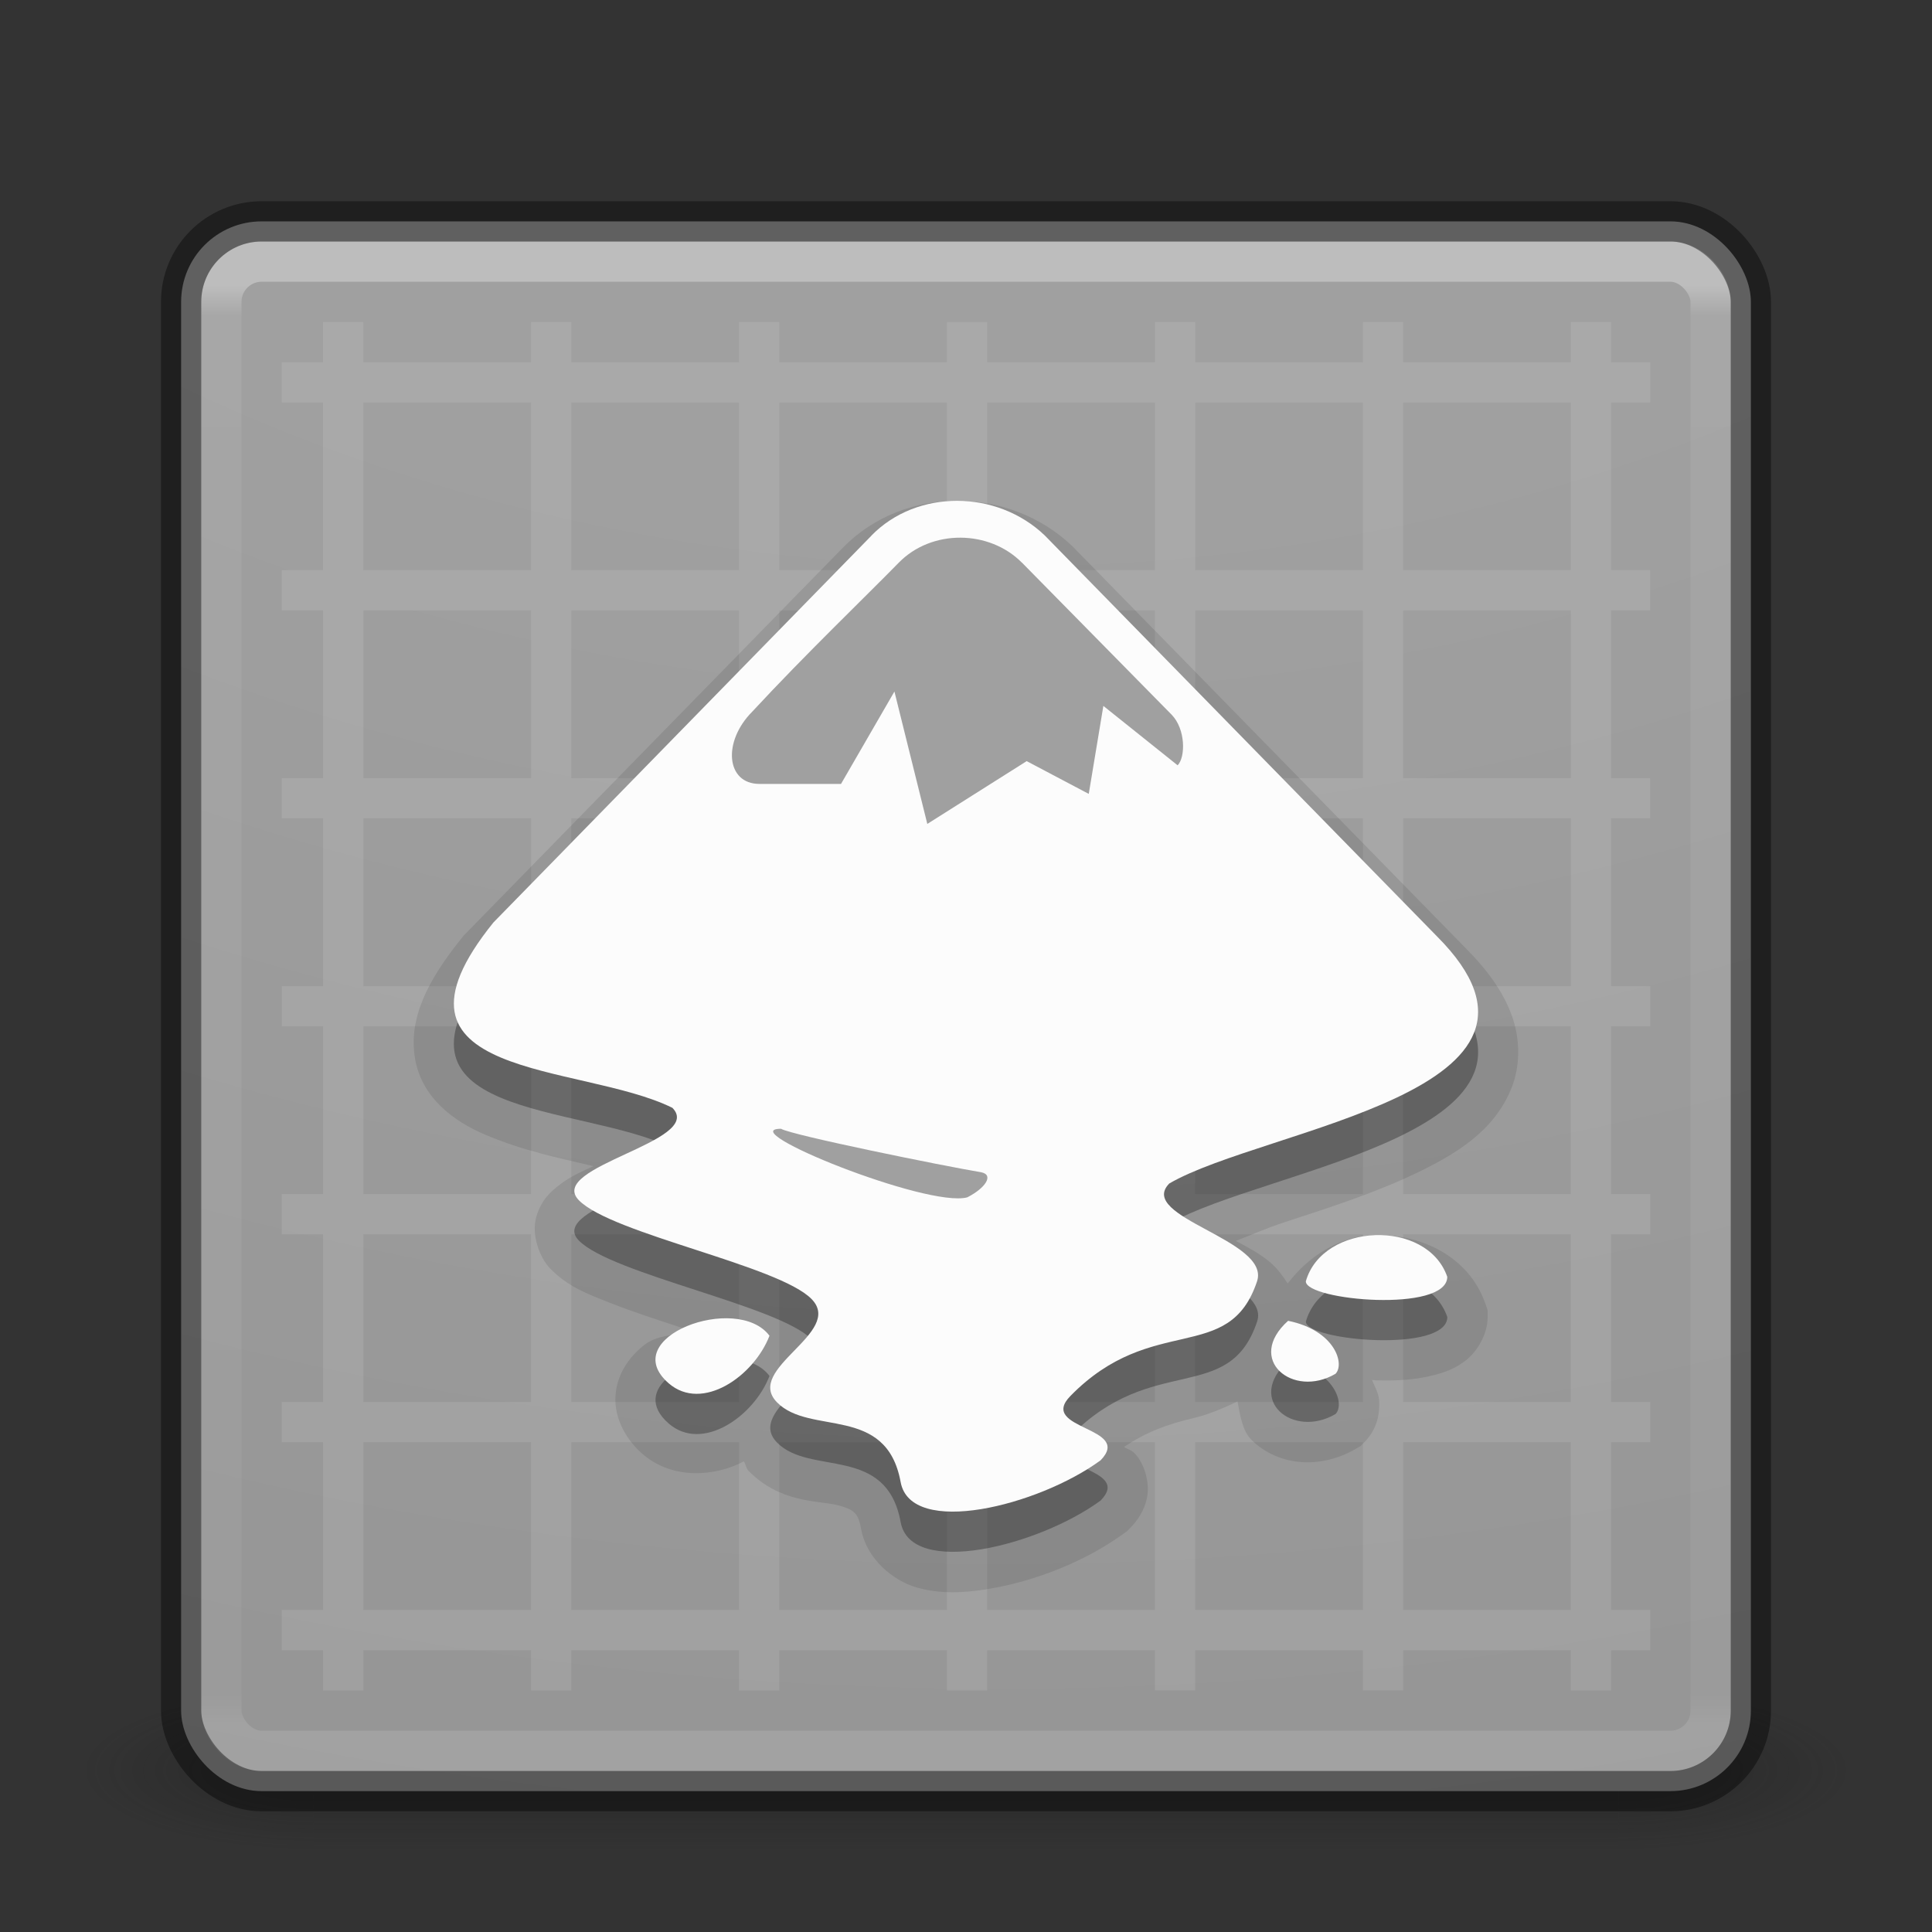 <?xml version="1.0" encoding="UTF-8" standalone="no"?>
<!-- Created with Inkscape (http://www.inkscape.org/) -->

<svg
   xmlns:dc="http://purl.org/dc/elements/1.1/"
   xmlns:cc="http://creativecommons.org/ns#"
   xmlns:rdf="http://www.w3.org/1999/02/22-rdf-syntax-ns#"
   xmlns:svg="http://www.w3.org/2000/svg"
   xmlns="http://www.w3.org/2000/svg"
   xmlns:xlink="http://www.w3.org/1999/xlink"
   xmlns:sodipodi="http://sodipodi.sourceforge.net/DTD/sodipodi-0.dtd"
   xmlns:inkscape="http://www.inkscape.org/namespaces/inkscape"
   version="1.1"
   width="48"
   height="48"
   id="svg6649"
   inkscape:version="0.91 r13725"
   sodipodi:docname="inkscape_48.svg"
   inkscape:export-filename="/home/francisco/Documents/brackets.png"
   inkscape:export-xdpi="90"
   inkscape:export-ydpi="90">
  <rect width="100%" height="100%" fill="#333333" stroke="none"/>
  <sodipodi:namedview
     pagecolor="#ffffff"
     bordercolor="#666666"
     borderopacity="1"
     objecttolerance="10"
     gridtolerance="10"
     guidetolerance="10"
     inkscape:pageopacity="0"
     inkscape:pageshadow="2"
     inkscape:window-width="1366"
     inkscape:window-height="705"
     id="namedview108"
     showgrid="false"
     showguides="true"
     inkscape:guide-bbox="true"
     inkscape:zoom="11.083333"
     inkscape:cx="24"
     inkscape:cy="24"
     inkscape:window-x="0"
     inkscape:window-y="30"
     inkscape:window-maximized="1"
     inkscape:current-layer="svg6649">
    <sodipodi:guide
       position="14.419,-16.333"
       orientation="1,0"
       id="guide4198" />
    <sodipodi:guide
       position="23.246,43.045"
       orientation="0,1"
       id="guide4200" />
    <sodipodi:guide
       position="28.107,3.005"
       orientation="0,1"
       id="guide4202" />
    <sodipodi:guide
       position="44.017,15.291"
       orientation="1,0"
       id="guide4204" />
  </sodipodi:namedview>
  <defs
     id="defs6651">
    <linearGradient
       x1="24"
       y1="5"
       x2="24"
       y2="43"
       id="linearGradient3058"
       xlink:href="#linearGradient3924-1"
       gradientUnits="userSpaceOnUse"
       gradientTransform="translate(4e-6,1)" />
    <linearGradient
       id="linearGradient3924-1">
      <stop
         id="stop3926-3"
         style="stop-color:#ffffff;stop-opacity:1"
         offset="0" />
      <stop
         id="stop3928-91"
         style="stop-color:#ffffff;stop-opacity:0.235"
         offset="0.063" />
      <stop
         id="stop3930-6"
         style="stop-color:#ffffff;stop-opacity:0.157"
         offset="0.951" />
      <stop
         id="stop3932-6"
         style="stop-color:#ffffff;stop-opacity:0.392"
         offset="1" />
    </linearGradient>
    <radialGradient
       cx="6.73"
       cy="9.957"
       r="12.672"
       fx="6.2"
       fy="9.957"
       id="radialGradient5521-1"
       xlink:href="#linearGradient2867-449-88-871-390-598-476-591-434-148-57-177-8-3-3-6-4-8-8-8"
       gradientUnits="userSpaceOnUse"
       gradientTransform="matrix(0,9.498,-11.66,0,140.931,-79.161)" />
    <linearGradient
       id="linearGradient2867-449-88-871-390-598-476-591-434-148-57-177-8-3-3-6-4-8-8-8">
      <stop
         id="stop3750-1-0-7-6-6-1-3-9"
         style="stop-color:#29abe2;stop-opacity:1"
         offset="0" />
      <stop
         id="stop3752-3-7-4-0-32-8-923-0"
         style="stop-color:#28aae1;stop-opacity:1"
         offset="0.262" />
      <stop
         id="stop3754-1-8-5-2-7-6-7-1"
         style="stop-color:#1d99d6;stop-opacity:1"
         offset="0.705" />
      <stop
         id="stop3756-1-6-2-6-6-1-96-6"
         style="stop-color:#0274bd;stop-opacity:1"
         offset="1" />
    </linearGradient>
    <radialGradient
       cx="4.993"
       cy="43.5"
       r="2.5"
       fx="4.993"
       fy="43.5"
       id="radialGradient3013"
       xlink:href="#linearGradient3688-166-749"
       gradientUnits="userSpaceOnUse"
       gradientTransform="matrix(2.004,0,0,1.4,27.988,-17.4)" />
    <linearGradient
       id="linearGradient3688-166-749">
      <stop
         id="stop2883"
         style="stop-color:#181818;stop-opacity:1"
         offset="0" />
      <stop
         id="stop2885"
         style="stop-color:#181818;stop-opacity:0"
         offset="1" />
    </linearGradient>
    <radialGradient
       cx="4.993"
       cy="43.5"
       r="2.5"
       fx="4.993"
       fy="43.5"
       id="radialGradient3015"
       xlink:href="#linearGradient3688-464-309"
       gradientUnits="userSpaceOnUse"
       gradientTransform="matrix(2.004,0,0,1.4,-20.012,-104.4)" />
    <linearGradient
       id="linearGradient3688-464-309">
      <stop
         id="stop2889"
         style="stop-color:#181818;stop-opacity:1"
         offset="0" />
      <stop
         id="stop2891"
         style="stop-color:#181818;stop-opacity:0"
         offset="1" />
    </linearGradient>
    <linearGradient
       id="linearGradient3702-501-757">
      <stop
         id="stop2895"
         style="stop-color:#181818;stop-opacity:0"
         offset="0" />
      <stop
         id="stop2897"
         style="stop-color:#181818;stop-opacity:1"
         offset="0.5" />
      <stop
         id="stop2899"
         style="stop-color:#181818;stop-opacity:0"
         offset="1" />
    </linearGradient>
    <linearGradient
       x1="25.058"
       y1="47.028"
       x2="25.058"
       y2="39.999"
       id="linearGradient6647"
       xlink:href="#linearGradient3702-501-757"
       gradientUnits="userSpaceOnUse" />
    <radialGradient
       id="radialGradient3045"
       gradientUnits="userSpaceOnUse"
       cy="8.45"
       cx="11.546"
       gradientTransform="matrix(1.9428e-8,2.337,-2.472,-4.3056e-8,-1.984,-17.371)"
       r="20">
      <stop
         id="stop3750-6-3-7-0-5-3-5-7"
         stop-color="#a0a0a0"
         offset="0" />
      <stop
         id="stop3752-3-7-7-6-4-4-3-4"
         stop-color="#a0a0a0"
         offset=".262" />
      <stop
         id="stop3754-1-7-4-6-36-7-7-2-4"
         stop-color="#8e8e8e"
         offset=".705" />
      <stop
         id="stop3756-7-5-7-1-4-3-1-7"
         stop-color="#666"
         offset="1" />
    </radialGradient>
    <linearGradient
       id="linearGradient3037"
       y2="43"
       gradientUnits="userSpaceOnUse"
       x2="24"
       gradientTransform="translate(-46.874,-4.936)"
       y1="5"
       x1="24">
      <stop
         id="stop3926-2-0"
         stop-color="#fff"
         offset="0" />
      <stop
         id="stop3928-2-0"
         stop-color="#fff"
         stop-opacity=".235"
         offset=".063" />
      <stop
         id="stop3930-6-1"
         stop-color="#fff"
         stop-opacity=".157"
         offset=".951" />
      <stop
         id="stop3932-1-6"
         stop-color="#fff"
         stop-opacity=".392"
         offset="1" />
    </linearGradient>
    <radialGradient
       gradientTransform="matrix(2.004,0,0,1.4,27.988,-17.4)"
       gradientUnits="userSpaceOnUse"
       xlink:href="#linearGradient3688-166-749"
       id="radialGradient3013-896"
       fy="43.5"
       fx="4.993"
       r="2.5"
       cy="43.5"
       cx="4.993" />
    <radialGradient
       gradientTransform="matrix(2.004,0,0,1.4,-20.012,-104.4)"
       gradientUnits="userSpaceOnUse"
       xlink:href="#linearGradient3688-166-749"
       id="radialGradient3015-826"
       fy="43.5"
       fx="4.993"
       r="2.5"
       cy="43.5"
       cx="4.993" />
    <radialGradient
       gradientTransform="matrix(0,9.498,-11.66,0,140.931,-79.161)"
       gradientUnits="userSpaceOnUse"
       xlink:href="#radialGradient3045"
       id="radialGradient4144"
       fy="9.957"
       fx="6.2"
       r="12.672"
       cy="9.957"
       cx="6.73" />
    <linearGradient
       id="linearGradient2867-449-88-871-390-598-476-591-434-148-57-177-8-3-3-6-4-8-8-8-5">
      <stop
         offset="0"
         style="stop-color:#919caf;stop-opacity:1"
         id="stop3750-1-0-7-6-6-1-3-9-3" />
      <stop
         offset="0.262"
         style="stop-color:#68758e;stop-opacity:1"
         id="stop3752-3-7-4-0-32-8-923-0-7" />
      <stop
         offset="0.705"
         style="stop-color:#485a6c;stop-opacity:1"
         id="stop3754-1-8-5-2-7-6-7-1-9" />
      <stop
         offset="1"
         style="stop-color:#444c5c;stop-opacity:1"
         id="stop3756-1-6-2-6-6-1-96-6-0" />
    </linearGradient>
    <linearGradient
       gradientTransform="translate(1.17e-5,1)"
       gradientUnits="userSpaceOnUse"
       xlink:href="#linearGradient4187"
       id="linearGradient3153"
       y2="41.891"
       x2="24"
       y1="6.111"
       x1="24" />
    <linearGradient
       id="linearGradient4187">
      <stop
         offset="0"
         style="stop-color:#ffffff;stop-opacity:1"
         id="stop4189" />
      <stop
         offset="0.021"
         style="stop-color:#ffffff;stop-opacity:0.235"
         id="stop4191" />
      <stop
         offset="0.977"
         style="stop-color:#ffffff;stop-opacity:0.157"
         id="stop4193" />
      <stop
         offset="1"
         style="stop-color:#ffffff;stop-opacity:0.392"
         id="stop4195" />
    </linearGradient>
  </defs>
  <g
     id="g22"
     transform="translate(-137.22,-35.542)" />
  <g
     style="opacity:0.4"
     id="g3712-0"
     transform="matrix(1.158,0,0,0.571,-3.789,19.143)">
    <rect
       style="fill:url(#radialGradient3013-896);fill-opacity:1;stroke:none"
       id="rect2801-4"
       y="40"
       x="38"
       height="7"
       width="5" />
    <rect
       style="fill:url(#radialGradient3015-826);fill-opacity:1;stroke:none"
       id="rect3696-8"
       transform="scale(-1,-1)"
       y="-47"
       x="-10"
       height="7"
       width="5" />
    <rect
       style="fill:url(#linearGradient6647);fill-opacity:1;stroke:none"
       id="rect3700-7"
       y="40"
       x="10"
       height="7"
       width="28" />
  </g>
  <rect
     style="color:#000000;display:inline;overflow:visible;visibility:visible;fill:url(#radialGradient4144);fill-opacity:1.0;fill-rule:nonzero;stroke:none;stroke-width:1;marker:none;enable-background:accumulate"
     id="rect5505-21"
     y="5.5"
     x="4.5"
     ry="2"
     rx="2"
     height="39"
     width="39" />
  <rect
     style="opacity:0.3;fill:none;stroke:url(#linearGradient3153);stroke-width:1;stroke-linecap:round;stroke-linejoin:round;stroke-miterlimit:4;stroke-dasharray:none;stroke-dashoffset:0;stroke-opacity:1"
     id="rect6741-1-3"
     y="6.5"
     x="5.5"
     ry="1"
     rx="1"
     height="37"
     width="37" />
  <rect
     style="color:#000000;display:inline;overflow:visible;visibility:visible;opacity:0.4;fill:none;stroke:#000000;stroke-width:1;stroke-linecap:round;stroke-linejoin:round;stroke-miterlimit:4;stroke-dasharray:none;stroke-dashoffset:0;stroke-opacity:1;marker:none;enable-background:accumulate"
     id="rect5505-21-6"
     y="5.5"
     x="4.5"
     ry="2"
     rx="2"
     height="39"
     width="39" />
  <path
     style="color:#000000;font-style:normal;font-variant:normal;font-weight:normal;font-stretch:normal;font-size:medium;line-height:normal;font-family:sans-serif;text-indent:0;text-align:start;text-decoration:none;text-decoration-line:none;text-decoration-style:solid;text-decoration-color:#000000;letter-spacing:normal;word-spacing:normal;text-transform:none;direction:ltr;block-progression:tb;writing-mode:lr-tb;baseline-shift:baseline;text-anchor:start;white-space:normal;clip-rule:nonzero;display:inline;overflow:visible;visibility:visible;opacity:0.1;isolation:auto;mix-blend-mode:normal;color-interpolation:sRGB;color-interpolation-filters:linearRGB;solid-color:#000000;solid-opacity:1;fill:#ffffff;fill-opacity:1;fill-rule:evenodd;stroke:none;stroke-width:1px;stroke-linecap:butt;stroke-linejoin:miter;stroke-miterlimit:4;stroke-dasharray:none;stroke-dashoffset:0;stroke-opacity:1;color-rendering:auto;image-rendering:auto;shape-rendering:auto;text-rendering:auto;enable-background:accumulate"
     d="M 8.027 8 L 8.027 9 L 7 9 L 7 10 L 8.027 10 L 8.027 14.166 L 7 14.166 L 7 15.166 L 8.027 15.166 L 8.027 19.332 L 7 19.332 L 7 20.332 L 8.027 20.332 L 8.027 24.5 L 7.002 24.5 L 7.002 25.5 L 8.027 25.5 L 8.027 29.666 L 7 29.666 L 7 30.666 L 8.027 30.666 L 8.027 34.832 L 7 34.832 L 7 35.832 L 8.027 35.832 L 8.027 40 L 7 40 L 7 41 L 8.027 41 L 8.027 42 L 9.027 42 L 9.027 41 L 13.195 41 L 13.195 42 L 14.195 42 L 14.195 41 L 18.361 41 L 18.361 42 L 19.361 42 L 19.361 41 L 23.527 41 L 23.527 42 L 24.527 42 L 24.527 41 L 28.695 41 L 28.695 41.998 L 29.695 41.998 L 29.695 41 L 33.861 41 L 33.861 41.998 L 34.861 41.998 L 34.861 41 L 39.027 41 L 39.027 42 L 40.027 42 L 40.027 41 L 41 41 L 41 40 L 40.027 40 L 40.027 35.832 L 41 35.832 L 41 34.832 L 40.027 34.832 L 40.027 30.666 L 41 30.666 L 41 29.666 L 40.027 29.666 L 40.027 25.5 L 41 25.5 L 41 24.5 L 40.027 24.5 L 40.027 20.332 L 40.998 20.332 L 40.998 19.332 L 40.027 19.332 L 40.027 15.166 L 40.998 15.166 L 40.998 14.166 L 40.027 14.166 L 40.027 10 L 41 10 L 41 9 L 40.027 9 L 40.027 8 L 39.027 8 L 39.027 9 L 34.861 9 L 34.861 8 L 33.861 8 L 33.861 9 L 29.695 9 L 29.695 8 L 28.695 8 L 28.695 9 L 24.527 9 L 24.527 8.002 L 23.527 8.002 L 23.527 9 L 19.361 9 L 19.361 8 L 18.361 8 L 18.361 9 L 14.195 9 L 14.195 8 L 13.195 8 L 13.195 9 L 9.027 9 L 9.027 8 L 8.027 8 z M 9.027 10 L 13.195 10 L 13.195 14.166 L 9.027 14.166 L 9.027 10 z M 14.195 10 L 18.361 10 L 18.361 14.166 L 14.195 14.166 L 14.195 10 z M 19.361 10 L 23.527 10 L 23.527 14.166 L 19.361 14.166 L 19.361 10 z M 24.527 10 L 28.695 10 L 28.695 14.166 L 24.527 14.166 L 24.527 10 z M 29.695 10 L 33.861 10 L 33.861 14.166 L 29.695 14.166 L 29.695 10 z M 34.861 10 L 39.027 10 L 39.027 14.166 L 34.861 14.166 L 34.861 10 z M 9.027 15.166 L 13.195 15.166 L 13.195 19.332 L 9.027 19.332 L 9.027 15.166 z M 14.195 15.166 L 18.361 15.166 L 18.361 19.332 L 14.195 19.332 L 14.195 15.166 z M 19.361 15.166 L 23.527 15.166 L 23.527 19.332 L 19.361 19.332 L 19.361 15.166 z M 24.527 15.166 L 28.695 15.166 L 28.695 19.332 L 24.527 19.332 L 24.527 15.166 z M 29.695 15.166 L 33.861 15.166 L 33.861 19.332 L 29.695 19.332 L 29.695 15.166 z M 34.861 15.166 L 39.027 15.166 L 39.027 19.332 L 34.861 19.332 L 34.861 15.166 z M 9.027 20.332 L 13.195 20.332 L 13.195 24.5 L 9.027 24.5 L 9.027 20.332 z M 14.195 20.332 L 18.361 20.332 L 18.361 24.5 L 14.195 24.5 L 14.195 20.332 z M 19.361 20.332 L 23.527 20.332 L 23.527 24.5 L 19.361 24.5 L 19.361 20.332 z M 24.527 20.332 L 28.695 20.332 L 28.695 24.5 L 24.527 24.5 L 24.527 20.332 z M 29.695 20.332 L 33.861 20.332 L 33.861 24.5 L 29.695 24.5 L 29.695 20.332 z M 34.861 20.332 L 39.027 20.332 L 39.027 24.5 L 34.861 24.5 L 34.861 20.332 z M 9.027 25.5 L 13.195 25.5 L 13.195 29.666 L 9.027 29.666 L 9.027 25.5 z M 14.195 25.5 L 18.361 25.5 L 18.361 29.666 L 14.195 29.666 L 14.195 25.5 z M 19.361 25.5 L 23.527 25.5 L 23.527 29.666 L 19.361 29.666 L 19.361 25.5 z M 24.527 25.5 L 28.695 25.5 L 28.695 29.666 L 24.527 29.666 L 24.527 25.5 z M 29.695 25.5 L 33.861 25.5 L 33.861 29.666 L 29.695 29.666 L 29.695 25.5 z M 34.861 25.5 L 39.027 25.5 L 39.027 29.666 L 34.861 29.666 L 34.861 25.5 z M 9.027 30.666 L 13.195 30.666 L 13.195 34.832 L 9.027 34.832 L 9.027 30.666 z M 14.195 30.666 L 18.361 30.666 L 18.361 34.832 L 14.195 34.832 L 14.195 30.666 z M 19.361 30.666 L 23.527 30.666 L 23.527 34.832 L 19.361 34.832 L 19.361 30.666 z M 24.527 30.666 L 28.695 30.666 L 28.695 34.832 L 24.527 34.832 L 24.527 30.666 z M 29.695 30.666 L 33.861 30.666 L 33.861 34.832 L 29.695 34.832 L 29.695 30.666 z M 34.861 30.666 L 39.027 30.666 L 39.027 34.832 L 34.861 34.832 L 34.861 30.666 z M 9.027 35.832 L 13.195 35.832 L 13.195 40 L 9.027 40 L 9.027 35.832 z M 14.195 35.832 L 18.361 35.832 L 18.361 40 L 14.195 40 L 14.195 35.832 z M 19.361 35.832 L 23.527 35.832 L 23.527 40 L 19.361 40 L 19.361 35.832 z M 24.527 35.832 L 28.695 35.832 L 28.695 40 L 24.527 40 L 24.527 35.832 z M 29.695 35.832 L 33.861 35.832 L 33.861 40 L 29.695 40 L 29.695 35.832 z M 34.861 35.832 L 39.027 35.832 L 39.027 40 L 34.861 40 L 34.861 35.832 z "
     id="path4344-7" />
  <path
     style="opacity:0.1;fill:#000000;fill-opacity:1"
     d="m 23.791,12.441 c -1.031,-0.002 -2.077,0.375 -2.848,1.164 l -9.428,9.645 -0.029,0.037 c -0.874,1.082 -1.342,2.024 -1.174,3.014 0.168,0.99 0.989,1.57 1.736,1.887 0.955,0.405 1.796,0.571 2.695,0.785 -0.278,0.131 -0.557,0.243 -0.838,0.461 -0.205,0.159 -0.456,0.364 -0.582,0.803 -0.126,0.439 0.083,1.01 0.348,1.281 0.445,0.455 0.922,0.628 1.482,0.85 0.561,0.221 1.192,0.427 1.812,0.629 0.083,0.027 0.146,0.051 0.229,0.078 -0.409,0.107 -0.861,0.076 -1.205,0.354 -0.327,0.264 -0.657,0.675 -0.697,1.242 -0.041,0.567 0.272,1.107 0.672,1.453 0.753,0.651 1.808,0.557 2.516,0.184 0.05,0.07 0.057,0.173 0.113,0.23 0.79,0.808 1.721,0.739 2.193,0.852 0.236,0.056 0.359,0.119 0.422,0.174 0.063,0.055 0.131,0.119 0.189,0.436 0.133,0.725 0.785,1.27 1.373,1.439 0.588,0.169 1.17,0.139 1.77,0.041 1.198,-0.196 2.452,-0.7 3.398,-1.393 l 0.068,-0.049 0.057,-0.059 c 0.185,-0.189 0.37,-0.43 0.438,-0.793 0.067,-0.363 -0.074,-0.781 -0.248,-1.006 -0.135,-0.174 -0.209,-0.151 -0.326,-0.232 0.563,-0.379 1.097,-0.569 1.721,-0.715 0.331,-0.077 0.716,-0.229 1.098,-0.416 0.067,0.356 0.119,0.737 0.357,0.967 0.677,0.655 1.722,0.717 2.59,0.207 l 0.113,-0.066 0.092,-0.094 c 0.324,-0.329 0.387,-0.723 0.365,-1.043 -0.013,-0.186 -0.11,-0.34 -0.178,-0.506 0.032,0.001 0.058,0.011 0.09,0.012 0.505,0.015 1.008,-0.008 1.5,-0.143 0.246,-0.067 0.497,-0.157 0.758,-0.365 0.261,-0.209 0.527,-0.627 0.527,-1.064 l 0,-0.168 -0.055,-0.16 c -0.427,-1.235 -1.687,-1.746 -2.77,-1.709 -0.82,0.028 -1.602,0.492 -2.143,1.203 -0.133,-0.207 -0.277,-0.393 -0.428,-0.52 -0.292,-0.244 -0.581,-0.388 -0.861,-0.539 0.425,-0.16 0.703,-0.297 1.24,-0.473 1.034,-0.338 2.184,-0.706 3.199,-1.189 1.015,-0.483 1.986,-1.061 2.414,-2.145 0.214,-0.542 0.218,-1.193 0.006,-1.785 -0.213,-0.592 -0.604,-1.135 -1.156,-1.688 l -9.74,-9.955 -0.01,-0.012 c -0.794,-0.762 -1.836,-1.139 -2.867,-1.141 z"
     id="path5-6"
     inkscape:connector-curvature="0" />
  <path
     style="opacity:0.3;fill:#000000;fill-opacity:1"
     d="m 23.784,13.444 c -0.787,-0.002 -1.566,0.283 -2.131,0.861 l -9.395,9.613 c -3.174,3.93 2.161,3.473 4.447,4.605 0.82,0.838 -3.144,1.458 -2.324,2.297 0.82,0.838 4.96,1.615 5.781,2.453 0.82,0.838 -1.678,1.728 -0.857,2.566 0.82,0.838 2.717,0.043 3.072,1.979 0.253,1.383 3.419,0.596 4.967,-0.537 0.82,-0.839 -1.568,-0.761 -0.748,-1.6 2.04,-2.086 3.939,-0.758 4.637,-2.848 0.345,-1.033 -3.003,-1.591 -2.182,-2.43 2.36,-1.378 10.517,-2.276 6.646,-6.146 L 25.96,14.305 c -0.595,-0.572 -1.389,-0.86 -2.176,-0.861 z m 10.385,18.242 c -0.764,0.026 -1.517,0.417 -1.725,1.148 0,0.477 3.514,0.789 3.514,-0.113 -0.25,-0.724 -1.025,-1.061 -1.789,-1.035 z M 18.2,33.758 c -1.127,-0.086 -2.575,0.753 -1.584,1.611 0.832,0.72 2.117,-0.18 2.502,-1.184 -0.202,-0.268 -0.542,-0.399 -0.918,-0.428 z m 13.803,0.057 c -1.073,0.962 0.121,1.938 1.178,1.316 0.236,-0.239 -0.006,-1.077 -1.178,-1.316 z"
     id="path5-62"
     inkscape:connector-curvature="0" />
  <g
     id="g3824"
     transform="translate(-1.9896379e-4,1)">
    <path
       style="fill:#fcfcfc"
       inkscape:connector-curvature="0"
       id="path5"
       d="m 21.653,12.306 -9.394,9.613 c -3.174,3.93 2.16,3.473 4.447,4.605 0.82,0.838 -3.144,1.457 -2.324,2.296 0.82,0.838 4.96,1.615 5.781,2.454 0.82,0.838 -1.679,1.728 -0.859,2.566 0.82,0.838 2.717,0.044 3.072,1.98 0.253,1.383 3.419,0.594 4.967,-0.538 0.82,-0.839 -1.569,-0.76 -0.749,-1.599 2.04,-2.086 3.939,-0.758 4.637,-2.848 0.345,-1.033 -3.003,-1.592 -2.181,-2.431 2.36,-1.378 10.517,-2.275 6.646,-6.146 l -9.737,-9.953 c -1.191,-1.143 -3.178,-1.156 -4.307,0 z m 10.79,18.529 c 0,0.477 3.514,0.789 3.514,-0.113 -0.501,-1.449 -3.098,-1.351 -3.514,0.113 z m -15.828,2.534 c 0.832,0.72 2.117,-0.179 2.503,-1.183 -0.806,-1.071 -3.824,0.038 -2.503,1.183 z m 15.388,-1.554 c -1.073,0.962 0.12,1.938 1.177,1.317 0.236,-0.239 -0.006,-1.078 -1.177,-1.317 z" />
    <path
       style="fill:#a0a0a0"
       inkscape:connector-curvature="0"
       id="path7"
       d="m 19.405,27.044 c 0.251,0.156 4.048,0.927 4.976,1.081 0.322,0.068 0.094,0.399 -0.35,0.623 -1,0.266 -5.85,-1.704 -4.626,-1.704 z" />
    <path
       style="fill:#a0a0a0"
       inkscape:connector-curvature="0"
       id="path9"
       d="m 25.392,12.98 3.716,3.775 c 0.352,0.36 0.348,1.058 0.15,1.259 l -1.845,-1.476 -0.363,2.186 -1.542,-0.814 -2.469,1.56 -0.817,-3.289 -1.327,2.295 -2.028,0 c -0.827,0 -0.924,-1.049 -0.173,-1.8 1.312,-1.416 2.817,-2.859 3.635,-3.696 0.822,-0.841 2.255,-0.817 3.061,0 z" />
  </g>
</svg>
